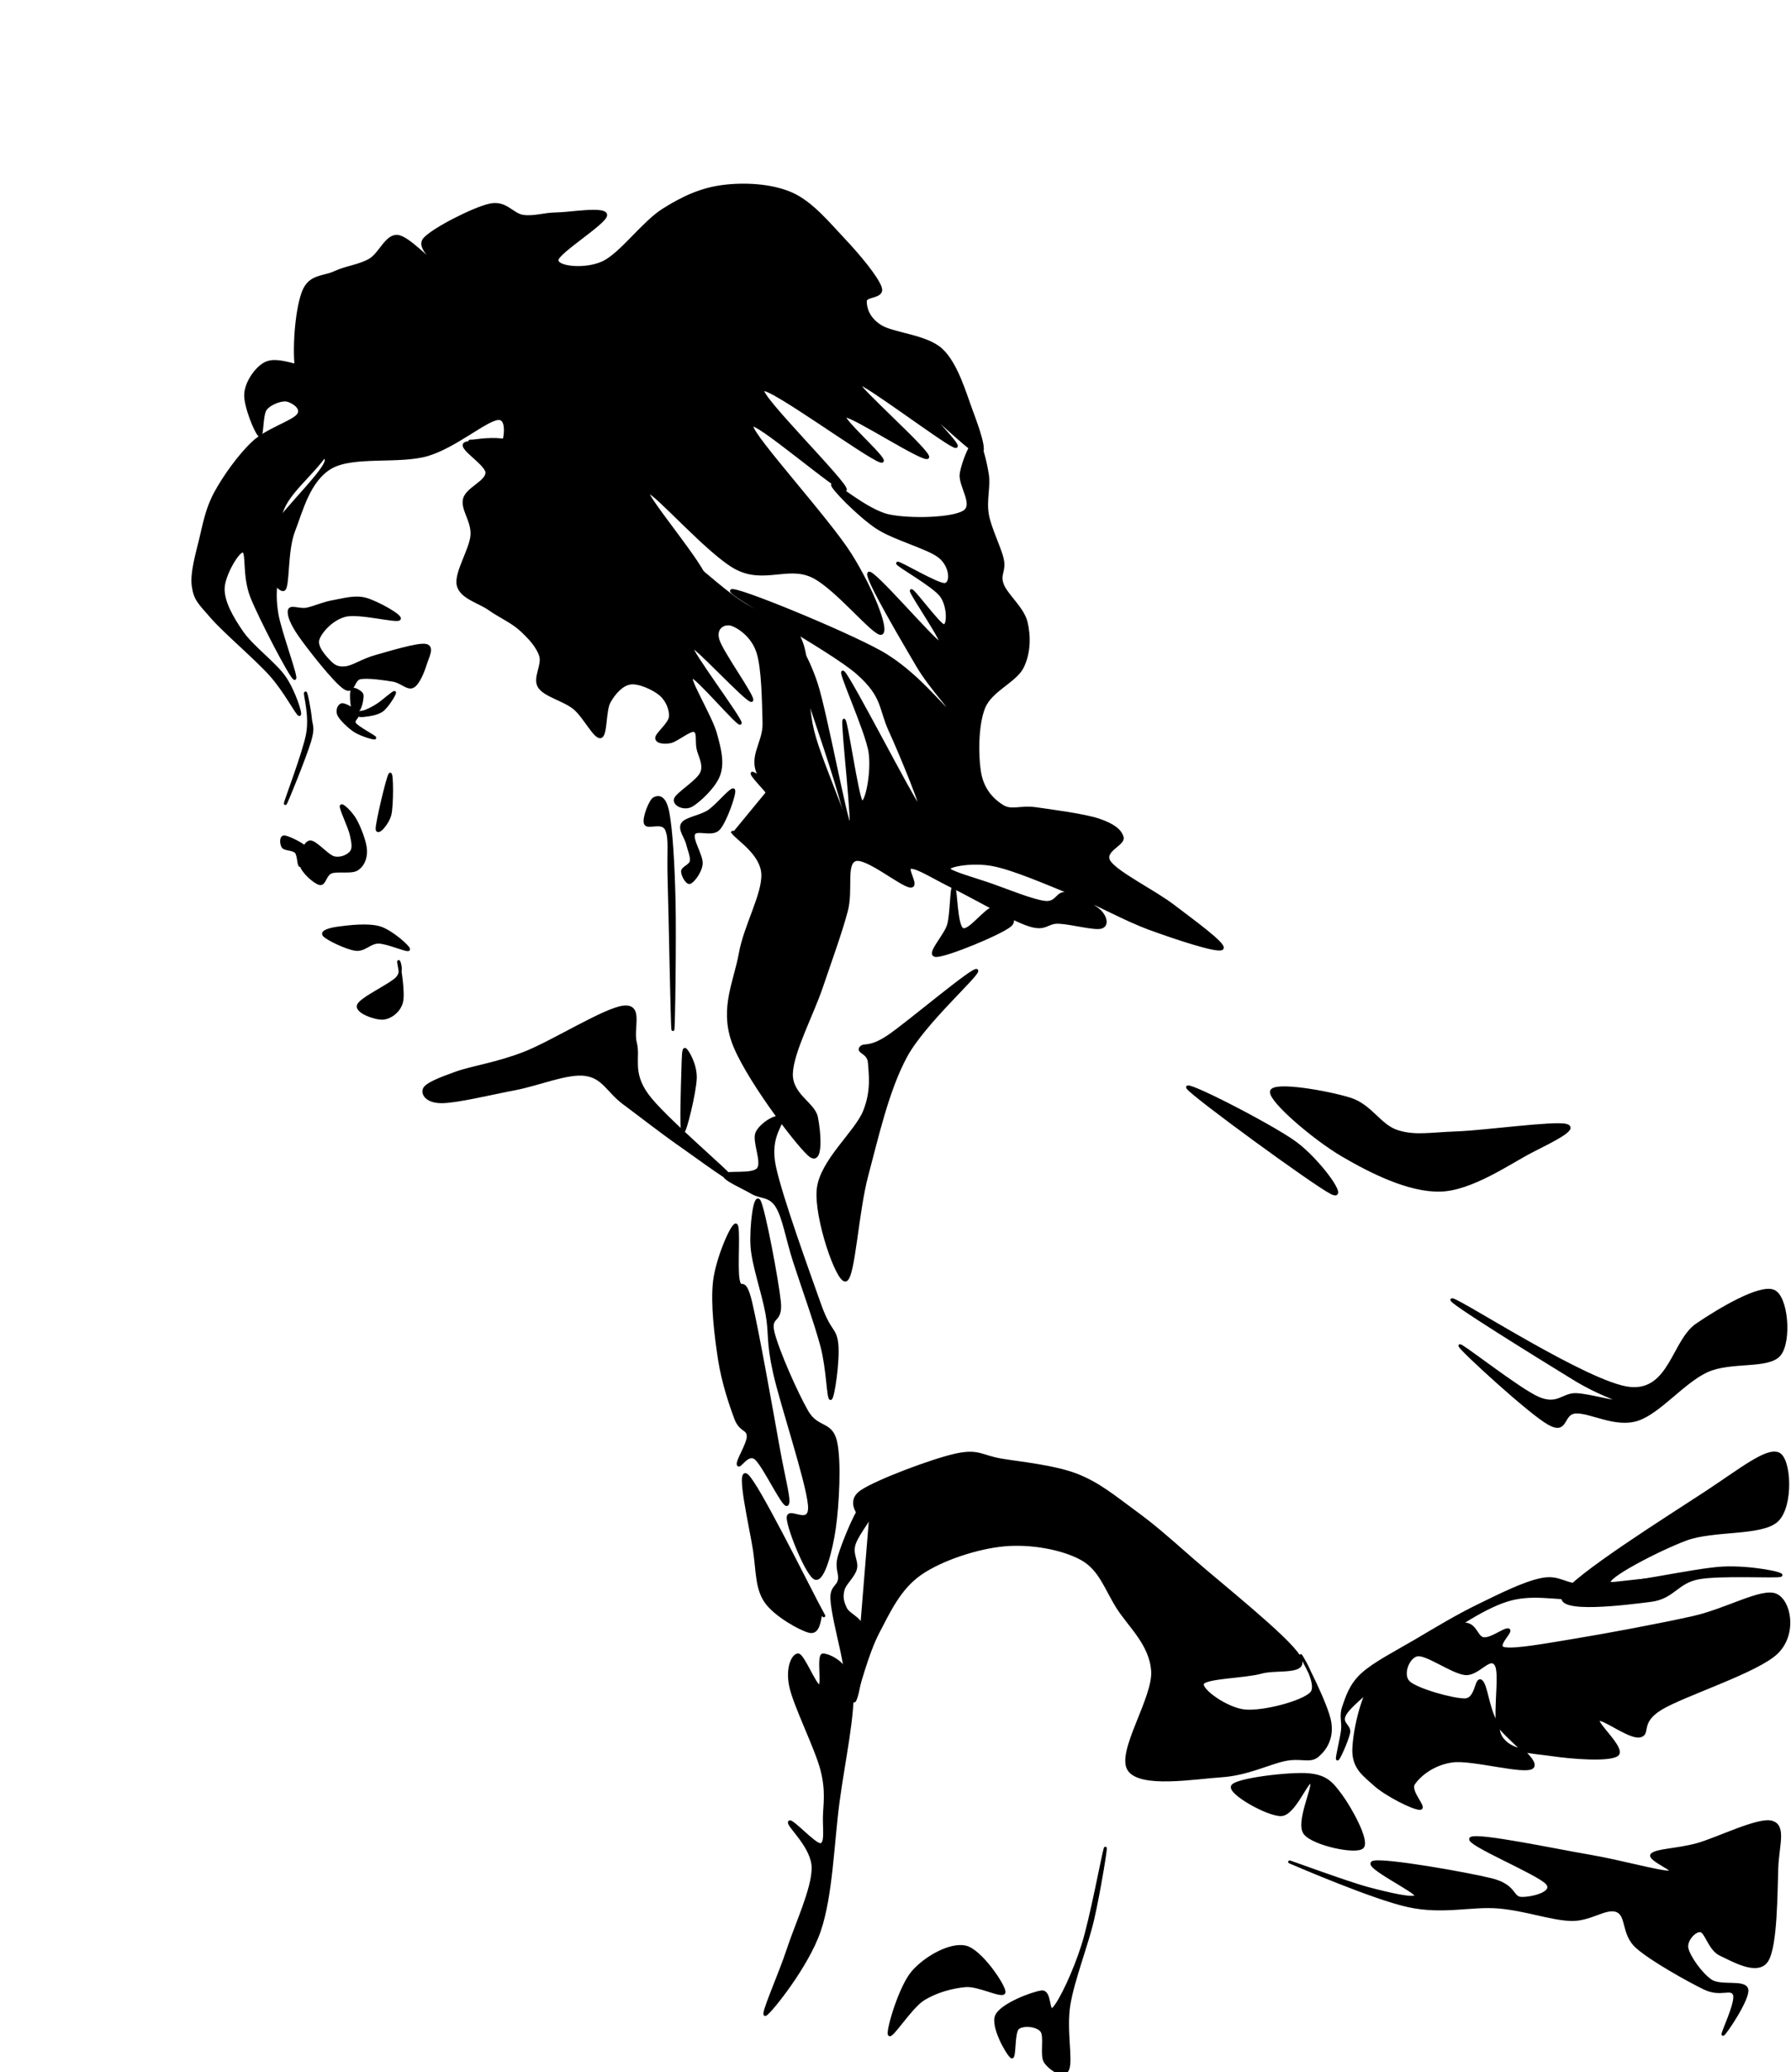<svg version="1.1" viewBox="0.0 0.0 623.953 721.827" fill="none" stroke="none" stroke-linecap="square" stroke-miterlimit="10" xmlns:xlink="http://www.w3.org/1999/xlink" xmlns="http://www.w3.org/2000/svg"><clipPath id="p.0"><path d="m0 0l623.953 0l0 721.827l-623.953 0l0 -721.827z" clip-rule="nonzero"/></clipPath><g clip-path="url(#p.0)"><path fill="#000000" fill-opacity="0.0" d="m0 0l623.953 0l0 721.827l-623.953 0z" fill-rule="evenodd"/><path fill="#000000" d="m266.751 701.722c1.812 -1.087 14.495 -16.814 18.698 -29.134c4.203 -12.32 4.638 -30.655 6.522 -44.787c1.884 -14.132 5.652 -31.453 4.782 -40.005c-0.87 -8.552 -8.116 -11.234 -10.0 -11.307c-1.884 -0.073 0.145 10.871 -1.304 10.871c-1.45 0 -5.727 -10.871 -7.394 -10.871c-1.667 0 -3.986 4.204 -2.609 10.871c1.377 6.668 8.914 21.524 10.871 29.134c1.957 7.61 0.944 12.176 0.871 16.525c-0.073 4.349 0.722 9.277 -1.307 9.567c-2.029 0.29 -10.434 -9.206 -10.869 -7.829c-0.435 1.377 8.332 8.697 8.26 16.089c-0.073 7.392 -5.942 19.786 -8.696 28.265c-2.754 8.479 -9.639 23.699 -7.827 22.612z" fill-rule="evenodd"/><path stroke="#000000" stroke-width="1.0" stroke-linejoin="round" stroke-linecap="butt" d="m266.751 701.722c1.812 -1.087 14.495 -16.814 18.698 -29.134c4.203 -12.32 4.638 -30.655 6.522 -44.787c1.884 -14.132 5.652 -31.453 4.782 -40.005c-0.87 -8.552 -8.116 -11.234 -10.0 -11.307c-1.884 -0.073 0.145 10.871 -1.304 10.871c-1.45 0 -5.727 -10.871 -7.394 -10.871c-1.667 0 -3.986 4.204 -2.609 10.871c1.377 6.668 8.914 21.524 10.871 29.134c1.957 7.61 0.944 12.176 0.871 16.525c-0.073 4.349 0.722 9.277 -1.307 9.567c-2.029 0.29 -10.434 -9.206 -10.869 -7.829c-0.435 1.377 8.332 8.697 8.26 16.089c-0.073 7.392 -5.942 19.786 -8.696 28.265c-2.754 8.479 -9.639 23.699 -7.827 22.612z" fill-rule="evenodd"/><path fill="#000000" d="m297.625 592.106c1.377 -3.914 4.419 -16.163 8.26 -23.483c3.841 -7.32 7.465 -15.363 14.785 -20.436c7.32 -5.073 19.785 -9.133 29.134 -10.003c9.349 -0.87 20.365 1.161 26.961 4.785c6.595 3.624 8.481 10.436 12.612 16.958c4.131 6.522 11.521 12.755 12.173 22.176c0.652 9.421 -12.246 28.264 -8.26 34.352c3.986 6.088 23.117 2.755 32.176 2.176c9.059 -0.58 16.598 -4.494 22.178 -5.654c5.58 -1.16 8.696 0.87 11.304 -1.304c2.609 -2.174 5.291 -5.942 4.349 -11.74c-0.942 -5.798 -8.916 -21.38 -10.003 -23.047c-1.087 -1.667 6.741 9.856 3.48 13.045c-3.261 3.189 -16.742 6.669 -23.047 6.089c-6.305 -0.58 -15.727 -7.32 -14.785 -9.567c0.942 -2.247 14.858 -2.319 20.438 -3.913c5.581 -1.595 17.031 0.869 13.045 -5.654c-3.986 -6.523 -27.394 -25.076 -36.961 -33.483c-9.566 -8.407 -13.698 -12.03 -20.438 -16.958c-6.74 -4.928 -12.321 -9.637 -20.003 -12.609c-7.682 -2.972 -19.06 -4.061 -26.089 -5.22c-7.03 -1.16 -7.972 -3.549 -16.089 -1.738c-8.117 1.812 -27.176 8.986 -32.612 12.609c-5.435 3.623 -0.507 8.624 0 9.131c0.507 0.507 2.535 -5.072 3.042 -6.087" fill-rule="evenodd"/><path stroke="#000000" stroke-width="1.0" stroke-linejoin="round" stroke-linecap="butt" d="m297.625 592.106c1.377 -3.914 4.419 -16.163 8.26 -23.483c3.841 -7.32 7.465 -15.363 14.785 -20.436c7.32 -5.073 19.785 -9.133 29.134 -10.003c9.349 -0.87 20.365 1.161 26.961 4.785c6.595 3.624 8.481 10.436 12.612 16.958c4.131 6.522 11.521 12.755 12.173 22.176c0.652 9.421 -12.246 28.264 -8.26 34.352c3.986 6.088 23.117 2.755 32.176 2.176c9.059 -0.58 16.598 -4.494 22.178 -5.654c5.58 -1.16 8.696 0.87 11.304 -1.304c2.609 -2.174 5.291 -5.942 4.349 -11.74c-0.942 -5.798 -8.916 -21.38 -10.003 -23.047c-1.087 -1.667 6.741 9.856 3.48 13.045c-3.261 3.189 -16.742 6.669 -23.047 6.089c-6.305 -0.58 -15.727 -7.32 -14.785 -9.567c0.942 -2.247 14.858 -2.319 20.438 -3.913c5.581 -1.595 17.031 0.869 13.045 -5.654c-3.986 -6.523 -27.394 -25.076 -36.961 -33.483c-9.566 -8.407 -13.698 -12.03 -20.438 -16.958c-6.74 -4.928 -12.321 -9.637 -20.003 -12.609c-7.682 -2.972 -19.06 -4.061 -26.089 -5.22c-7.03 -1.16 -7.972 -3.549 -16.089 -1.738c-8.117 1.812 -27.176 8.986 -32.612 12.609c-5.435 3.623 -0.507 8.624 0 9.131c0.507 0.507 2.535 -5.072 3.042 -6.087" fill-rule="evenodd"/><path fill="#000000" d="m299.798 525.139c-2.174 2.971 -6.159 12.755 -7.391 16.958c-1.232 4.203 0.435 5.798 0 8.262c-0.435 2.464 -2.754 2.391 -2.609 6.522c0.145 4.131 2.173 12.32 3.478 18.263c1.304 5.943 3.045 18.408 4.349 17.394c1.304 -1.014 3.985 -18.117 3.478 -23.48c-0.507 -5.363 -5.29 -6.161 -6.522 -8.698c-1.232 -2.537 -1.448 -4.203 -0.869 -6.522c0.58 -2.319 3.694 -4.71 4.346 -7.391c0.652 -2.682 -1.665 -5.002 -0.433 -8.698c1.232 -3.696 7.465 -11.376 7.827 -13.478c0.362 -2.102 -3.479 -2.102 -5.654 0.869z" fill-rule="evenodd"/><path stroke="#000000" stroke-width="1.0" stroke-linejoin="round" stroke-linecap="butt" d="m299.798 525.139c-2.174 2.971 -6.159 12.755 -7.391 16.958c-1.232 4.203 0.435 5.798 0 8.262c-0.435 2.464 -2.754 2.391 -2.609 6.522c0.145 4.131 2.173 12.32 3.478 18.263c1.304 5.943 3.045 18.408 4.349 17.394c1.304 -1.014 3.985 -18.117 3.478 -23.48c-0.507 -5.363 -5.29 -6.161 -6.522 -8.698c-1.232 -2.537 -1.448 -4.203 -0.869 -6.522c0.58 -2.319 3.694 -4.71 4.346 -7.391c0.652 -2.682 -1.665 -5.002 -0.433 -8.698c1.232 -3.696 7.465 -11.376 7.827 -13.478c0.362 -2.102 -3.479 -2.102 -5.654 0.869z" fill-rule="evenodd"/><path fill="#000000" d="m291.103 502.131c-1.595 -6.793 -6.379 -4.131 -10.003 -10.436c-3.624 -6.305 -10.146 -21.016 -11.74 -27.394c-1.594 -6.378 2.97 -3.242 2.173 -10.871c-0.797 -7.629 -5.361 -31.697 -6.955 -34.906c-1.594 -3.209 -3.044 9.131 -2.609 15.654c0.435 6.523 3.913 16.163 5.218 23.483c1.304 7.32 0.145 9.347 2.609 20.436c2.464 11.088 11.376 37.615 12.173 46.094c0.797 8.479 -7.754 0.507 -7.391 4.782c0.363 4.276 6.885 20.292 9.567 20.871c2.682 0.58 5.363 -9.441 6.522 -17.394c1.16 -7.952 2.03 -23.528 0.436 -30.32z" fill-rule="evenodd"/><path stroke="#000000" stroke-width="1.0" stroke-linejoin="round" stroke-linecap="butt" d="m291.103 502.131c-1.595 -6.793 -6.379 -4.131 -10.003 -10.436c-3.624 -6.305 -10.146 -21.016 -11.74 -27.394c-1.594 -6.378 2.97 -3.242 2.173 -10.871c-0.797 -7.629 -5.361 -31.697 -6.955 -34.906c-1.594 -3.209 -3.044 9.131 -2.609 15.654c0.435 6.523 3.913 16.163 5.218 23.483c1.304 7.32 0.145 9.347 2.609 20.436c2.464 11.088 11.376 37.615 12.173 46.094c0.797 8.479 -7.754 0.507 -7.391 4.782c0.363 4.276 6.885 20.292 9.567 20.871c2.682 0.58 5.363 -9.441 6.522 -17.394c1.16 -7.952 2.03 -23.528 0.436 -30.32z" fill-rule="evenodd"/><path fill="#000000" d="m285.881 562.654c0.435 -1.667 2.971 3.768 -1.304 -4.349c-4.276 -8.117 -20.726 -41.308 -24.349 -44.352c-3.623 -3.044 1.522 18.769 2.609 26.089c1.087 7.32 0.725 13.119 3.913 17.829c3.189 4.711 12.029 9.639 15.218 10.436c3.189 0.797 3.479 -3.986 3.913 -5.654z" fill-rule="evenodd"/><path stroke="#000000" stroke-width="1.0" stroke-linejoin="round" stroke-linecap="butt" d="m285.881 562.654c0.435 -1.667 2.971 3.768 -1.304 -4.349c-4.276 -8.117 -20.726 -41.308 -24.349 -44.352c-3.623 -3.044 1.522 18.769 2.609 26.089c1.087 7.32 0.725 13.119 3.913 17.829c3.189 4.711 12.029 9.639 15.218 10.436c3.189 0.797 3.479 -3.986 3.913 -5.654z" fill-rule="evenodd"/><path fill="#000000" d="m274.143 524.111c1.304 -0.653 -0.941 -8.262 -3.042 -20.003c-2.102 -11.741 -7.248 -40.73 -9.567 -50.441c-2.319 -9.711 -3.479 -3.334 -4.349 -7.827c-0.87 -4.493 0.508 -19.204 -0.869 -19.131c-1.377 0.073 -6.451 11.74 -7.394 19.567c-0.942 7.827 0.508 19.422 1.74 27.394c1.232 7.972 3.986 16.017 5.654 20.438c1.667 4.421 4.204 3.405 4.349 6.087c0.145 2.682 -3.915 8.698 -3.48 10.003c0.435 1.305 3.263 -4.492 6.089 -2.173c2.826 2.319 9.564 16.739 10.869 16.087z" fill-rule="evenodd"/><path stroke="#000000" stroke-width="1.0" stroke-linejoin="round" stroke-linecap="butt" d="m274.143 524.111c1.304 -0.653 -0.941 -8.262 -3.042 -20.003c-2.102 -11.741 -7.248 -40.73 -9.567 -50.441c-2.319 -9.711 -3.479 -3.334 -4.349 -7.827c-0.87 -4.493 0.508 -19.204 -0.869 -19.131c-1.377 0.073 -6.451 11.74 -7.394 19.567c-0.942 7.827 0.508 19.422 1.74 27.394c1.232 7.972 3.986 16.017 5.654 20.438c1.667 4.421 4.204 3.405 4.349 6.087c0.145 2.682 -3.915 8.698 -3.48 10.003c0.435 1.305 3.263 -4.492 6.089 -2.173c2.826 2.319 9.564 16.739 10.869 16.087z" fill-rule="evenodd"/><path fill="#000000" d="m271.97 389.787c1.015 1.95 -4.42 5.797 -2.173 16.522c2.247 10.726 12.03 37.541 15.654 47.832c3.623 10.291 5.434 8.408 6.087 13.916c0.652 5.508 -1.304 18.986 -2.173 19.131c-0.87 0.145 -0.943 -10.29 -3.045 -18.262c-2.102 -7.972 -6.958 -21.453 -9.567 -29.57c-2.609 -8.117 -3.623 -15.145 -6.087 -19.131c-2.464 -3.986 -5.652 -2.973 -8.696 -4.785c-3.044 -1.812 -9.929 -4.717 -9.567 -6.087c0.362 -1.37 9.856 0.324 11.74 -2.134c1.884 -2.458 -1.74 -9.706 -0.436 -12.612c1.304 -2.906 7.248 -6.772 8.262 -4.822z" fill-rule="evenodd"/><path stroke="#000000" stroke-width="1.0" stroke-linejoin="round" stroke-linecap="butt" d="m271.97 389.787c1.015 1.95 -4.42 5.797 -2.173 16.522c2.247 10.726 12.03 37.541 15.654 47.832c3.623 10.291 5.434 8.408 6.087 13.916c0.652 5.508 -1.304 18.986 -2.173 19.131c-0.87 0.145 -0.943 -10.29 -3.045 -18.262c-2.102 -7.972 -6.958 -21.453 -9.567 -29.57c-2.609 -8.117 -3.623 -15.145 -6.087 -19.131c-2.464 -3.986 -5.652 -2.973 -8.696 -4.785c-3.044 -1.812 -9.929 -4.717 -9.567 -6.087c0.362 -1.37 9.856 0.324 11.74 -2.134c1.884 -2.458 -1.74 -9.706 -0.436 -12.612c1.304 -2.906 7.248 -6.772 8.262 -4.822z" fill-rule="evenodd"/><path fill="#000000" d="m309.797 708.679c0.58 1.594 7.322 -9.35 11.743 -12.176c4.421 -2.826 10.072 -4.347 14.782 -4.782c4.71 -0.435 13.48 4.42 13.48 2.173c0 -2.247 -8.19 -14.494 -13.48 -15.654c-5.29 -1.16 -13.842 3.622 -18.262 8.695c-4.421 5.073 -8.843 20.148 -8.262 21.743z" fill-rule="evenodd"/><path stroke="#000000" stroke-width="1.0" stroke-linejoin="round" stroke-linecap="butt" d="m309.797 708.679c0.58 1.594 7.322 -9.35 11.743 -12.176c4.421 -2.826 10.072 -4.347 14.782 -4.782c4.71 -0.435 13.48 4.42 13.48 2.173c0 -2.247 -8.19 -14.494 -13.48 -15.654c-5.29 -1.16 -13.842 3.622 -18.262 8.695c-4.421 5.073 -8.843 20.148 -8.262 21.743z" fill-rule="evenodd"/><path fill="#000000" d="m347.195 702.158c-1.739 3.769 3.986 13.625 5.218 14.349c1.232 0.724 0.437 -8.481 2.176 -10.003c1.739 -1.522 6.665 -1.086 8.26 0.871c1.595 1.957 -0.215 8.625 1.307 10.871c1.522 2.247 6.45 5.943 7.827 2.609c1.377 -3.334 -1.016 -13.915 0.433 -22.612c1.449 -8.697 6.161 -20.51 8.262 -29.57c2.102 -9.059 4.929 -26.307 4.349 -24.785c-0.58 1.522 -4.855 24.64 -7.827 33.916c-2.972 9.276 -7.611 19.061 -10.003 21.743c-2.392 2.682 -1.015 -6.088 -4.349 -5.654c-3.334 0.435 -13.914 4.494 -15.654 8.263z" fill-rule="evenodd"/><path stroke="#000000" stroke-width="1.0" stroke-linejoin="round" stroke-linecap="butt" d="m347.195 702.158c-1.739 3.769 3.986 13.625 5.218 14.349c1.232 0.724 0.437 -8.481 2.176 -10.003c1.739 -1.522 6.665 -1.086 8.26 0.871c1.595 1.957 -0.215 8.625 1.307 10.871c1.522 2.247 6.45 5.943 7.827 2.609c1.377 -3.334 -1.016 -13.915 0.433 -22.612c1.449 -8.697 6.161 -20.51 8.262 -29.57c2.102 -9.059 4.929 -26.307 4.349 -24.785c-0.58 1.522 -4.855 24.64 -7.827 33.916c-2.972 9.276 -7.611 19.061 -10.003 21.743c-2.392 2.682 -1.015 -6.088 -4.349 -5.654c-3.334 0.435 -13.914 4.494 -15.654 8.263z" fill-rule="evenodd"/><path fill="#000000" d="m294.62 445.92c2.826 -0.797 3.913 -23.555 7.391 -36.528c3.479 -12.973 7.102 -29.424 13.48 -41.31c6.378 -11.885 25.802 -28.843 24.787 -30.003c-1.014 -1.16 -24.134 18.552 -30.874 23.045c-6.74 4.493 -8.48 2.391 -9.567 3.913c-1.087 1.522 2.827 1.524 3.045 5.22c0.217 3.696 1.231 9.639 -1.74 16.958c-2.972 7.319 -15.002 17.174 -16.089 26.958c-1.087 9.784 6.741 32.542 9.567 31.745z" fill-rule="evenodd"/><path stroke="#000000" stroke-width="1.0" stroke-linejoin="round" stroke-linecap="butt" d="m294.62 445.92c2.826 -0.797 3.913 -23.555 7.391 -36.528c3.479 -12.973 7.102 -29.424 13.48 -41.31c6.378 -11.885 25.802 -28.843 24.787 -30.003c-1.014 -1.16 -24.134 18.552 -30.874 23.045c-6.74 4.493 -8.48 2.391 -9.567 3.913c-1.087 1.522 2.827 1.524 3.045 5.22c0.217 3.696 1.231 9.639 -1.74 16.958c-2.972 7.319 -15.002 17.174 -16.089 26.958c-1.087 9.784 6.741 32.542 9.567 31.745z" fill-rule="evenodd"/><path fill="#000000" d="m465.945 612.777c-0.362 -0.145 1.378 -6.956 1.74 -10.0c0.362 -3.044 -0.726 -5.001 0.433 -8.262c1.159 -3.261 2.319 -7.464 6.522 -11.304c4.203 -3.841 11.958 -7.754 18.698 -11.74c6.74 -3.986 14.423 -8.625 21.743 -12.176c7.32 -3.551 16.016 -7.972 22.176 -9.131c6.16 -1.16 7.755 2.173 14.785 2.173c7.03 0 24.133 -2.753 27.394 -2.173c3.261 0.58 -2.826 4.564 -7.827 5.651c-5 1.087 -14.349 0.581 -22.176 0.871c-7.827 0.29 -15.943 -2.03 -24.785 0.869c-8.842 2.899 -19.133 10.22 -28.265 16.525c-9.132 6.305 -22.104 16.379 -26.525 21.307c-4.421 4.928 0.652 5.361 0 8.26c-0.652 2.899 -3.551 9.276 -3.913 9.131z" fill-rule="evenodd"/><path stroke="#000000" stroke-width="1.0" stroke-linejoin="round" stroke-linecap="butt" d="m465.945 612.777c-0.362 -0.145 1.378 -6.956 1.74 -10.0c0.362 -3.044 -0.726 -5.001 0.433 -8.262c1.159 -3.261 2.319 -7.464 6.522 -11.304c4.203 -3.841 11.958 -7.754 18.698 -11.74c6.74 -3.986 14.423 -8.625 21.743 -12.176c7.32 -3.551 16.016 -7.972 22.176 -9.131c6.16 -1.16 7.755 2.173 14.785 2.173c7.03 0 24.133 -2.753 27.394 -2.173c3.261 0.58 -2.826 4.564 -7.827 5.651c-5 1.087 -14.349 0.581 -22.176 0.871c-7.827 0.29 -15.943 -2.03 -24.785 0.869c-8.842 2.899 -19.133 10.22 -28.265 16.525c-9.132 6.305 -22.104 16.379 -26.525 21.307c-4.421 4.928 0.652 5.361 0 8.26c-0.652 2.899 -3.551 9.276 -3.913 9.131z" fill-rule="evenodd"/><path fill="#000000" d="m474.641 643.453c2.102 -2.174 -4.275 -13.626 -7.391 -17.829c-3.116 -4.203 -5.002 -6.811 -11.307 -7.391c-6.305 -0.58 -24.931 1.594 -26.525 3.913c-1.594 2.319 12.395 10.217 16.961 10.0c4.566 -0.217 9.059 -12.392 10.436 -11.304c1.377 1.087 -5.147 14.061 -2.176 17.829c2.971 3.769 17.901 6.957 20.003 4.782z" fill-rule="evenodd"/><path stroke="#000000" stroke-width="1.0" stroke-linejoin="round" stroke-linecap="butt" d="m474.641 643.453c2.102 -2.174 -4.275 -13.626 -7.391 -17.829c-3.116 -4.203 -5.002 -6.811 -11.307 -7.391c-6.305 -0.58 -24.931 1.594 -26.525 3.913c-1.594 2.319 12.395 10.217 16.961 10.0c4.566 -0.217 9.059 -12.392 10.436 -11.304c1.377 1.087 -5.147 14.061 -2.176 17.829c2.971 3.769 17.901 6.957 20.003 4.782z" fill-rule="evenodd"/><path fill="#000000" d="m449.421 648.672c-2.392 -1.015 19.641 7.175 26.961 9.131c7.32 1.957 16.596 4.131 16.958 2.609c0.362 -1.522 -19.133 -10.798 -14.785 -11.74c4.349 -0.942 32.325 3.985 40.877 6.087c8.552 2.102 7.175 6.305 10.436 6.522c3.261 0.217 12.03 -1.739 9.131 -5.218c-2.899 -3.479 -28.916 -14.06 -26.525 -15.654c2.392 -1.594 29.351 4.133 40.874 6.089c11.523 1.957 24.569 5.724 28.265 5.651c3.696 -0.073 -7.684 -4.493 -6.089 -6.087c1.595 -1.594 8.699 -1.593 15.656 -3.478c6.958 -1.885 21.451 -9.206 26.089 -7.829c4.638 1.377 2.03 8.045 1.74 16.089c-0.29 8.045 -0.219 27.178 -3.48 32.179c-3.262 5.001 -12.248 -0.434 -16.089 -2.173c-3.841 -1.739 -4.999 -7.9 -6.955 -8.262c-1.957 -0.363 -5.364 3.188 -4.785 6.087c0.58 2.899 4.784 8.915 8.262 11.307c3.479 2.392 11.884 -0.072 12.609 3.045c0.725 3.116 -7.535 15.364 -8.26 15.654c-0.724 0.29 5 -11.234 3.913 -13.916c-1.087 -2.682 -4.783 0.581 -10.436 -2.173c-5.653 -2.754 -18.409 -9.856 -23.483 -14.349c-5.073 -4.493 -3.117 -11.017 -6.958 -12.612c-3.841 -1.594 -9.202 3.262 -16.087 3.045c-6.885 -0.217 -15.799 -3.552 -25.22 -4.349c-9.422 -0.797 -19.206 2.176 -31.31 -0.433c-12.103 -2.609 -38.918 -14.206 -41.31 -15.221z" fill-rule="evenodd"/><path stroke="#000000" stroke-width="1.0" stroke-linejoin="round" stroke-linecap="butt" d="m449.421 648.672c-2.392 -1.015 19.641 7.175 26.961 9.131c7.32 1.957 16.596 4.131 16.958 2.609c0.362 -1.522 -19.133 -10.798 -14.785 -11.74c4.349 -0.942 32.325 3.985 40.877 6.087c8.552 2.102 7.175 6.305 10.436 6.522c3.261 0.217 12.03 -1.739 9.131 -5.218c-2.899 -3.479 -28.916 -14.06 -26.525 -15.654c2.392 -1.594 29.351 4.133 40.874 6.089c11.523 1.957 24.569 5.724 28.265 5.651c3.696 -0.073 -7.684 -4.493 -6.089 -6.087c1.595 -1.594 8.699 -1.593 15.656 -3.478c6.958 -1.885 21.451 -9.206 26.089 -7.829c4.638 1.377 2.03 8.045 1.74 16.089c-0.29 8.045 -0.219 27.178 -3.48 32.179c-3.262 5.001 -12.248 -0.434 -16.089 -2.173c-3.841 -1.739 -4.999 -7.9 -6.955 -8.262c-1.957 -0.363 -5.364 3.188 -4.785 6.087c0.58 2.899 4.784 8.915 8.262 11.307c3.479 2.392 11.884 -0.072 12.609 3.045c0.725 3.116 -7.535 15.364 -8.26 15.654c-0.724 0.29 5 -11.234 3.913 -13.916c-1.087 -2.682 -4.783 0.581 -10.436 -2.173c-5.653 -2.754 -18.409 -9.856 -23.483 -14.349c-5.073 -4.493 -3.117 -11.017 -6.958 -12.612c-3.841 -1.594 -9.202 3.262 -16.087 3.045c-6.885 -0.217 -15.799 -3.552 -25.22 -4.349c-9.422 -0.797 -19.206 2.176 -31.31 -0.433c-12.103 -2.609 -38.918 -14.206 -41.31 -15.221z" fill-rule="evenodd"/><path fill="#000000" d="m508.164 566.052c6.015 -1.811 5.799 4.495 8.698 4.785c2.899 0.29 7.464 -3.624 8.696 -3.045c1.232 0.58 -5.218 5.943 -1.305 6.522c3.913 0.58 13.841 -1.233 24.785 -3.045c10.944 -1.812 29.281 -5.218 40.877 -7.827c11.596 -2.609 23.843 -9.856 28.698 -7.827c4.856 2.029 7.103 13.408 0.436 20.003c-6.668 6.595 -32.469 14.711 -40.441 19.567c-7.972 4.856 -3.767 8.915 -7.391 9.567c-3.624 0.652 -13.047 -6.741 -14.352 -5.654c-1.304 1.087 9.206 10.147 6.525 12.176c-2.681 2.029 -15.871 1.014 -22.612 0c-6.74 -1.014 -14.568 -0.869 -17.829 -6.087c-3.262 -5.218 0.361 -21.524 -1.74 -25.22c-2.101 -3.696 -6.303 3.622 -10.869 3.042c-4.566 -0.58 -13.263 -7.03 -16.525 -6.522c-3.262 0.507 -5.799 6.958 -3.045 9.567c2.754 2.609 15.366 6.161 19.57 6.089c4.203 -0.072 3.839 -7.827 5.651 -6.522c1.811 1.304 2.246 9.349 5.218 14.349c2.972 5 15.148 13.407 12.612 15.654c-2.536 2.247 -20.944 -3.115 -27.829 -2.173c-6.885 0.942 -11.596 5.073 -13.48 7.827c-1.884 2.754 4.42 8.623 2.173 8.696c-2.247 0.072 -11.813 -4.784 -15.654 -8.262c-3.841 -3.479 -7.681 -5.941 -7.391 -12.609c0.29 -6.668 3.044 -20.221 9.131 -27.396c6.087 -7.175 21.378 -13.842 27.394 -15.654z" fill-rule="evenodd"/><path stroke="#000000" stroke-width="1.0" stroke-linejoin="round" stroke-linecap="butt" d="m508.164 566.052c6.015 -1.811 5.799 4.495 8.698 4.785c2.899 0.29 7.464 -3.624 8.696 -3.045c1.232 0.58 -5.218 5.943 -1.305 6.522c3.913 0.58 13.841 -1.233 24.785 -3.045c10.944 -1.812 29.281 -5.218 40.877 -7.827c11.596 -2.609 23.843 -9.856 28.698 -7.827c4.856 2.029 7.103 13.408 0.436 20.003c-6.668 6.595 -32.469 14.711 -40.441 19.567c-7.972 4.856 -3.767 8.915 -7.391 9.567c-3.624 0.652 -13.047 -6.741 -14.352 -5.654c-1.304 1.087 9.206 10.147 6.525 12.176c-2.681 2.029 -15.871 1.014 -22.612 0c-6.74 -1.014 -14.568 -0.869 -17.829 -6.087c-3.262 -5.218 0.361 -21.524 -1.74 -25.22c-2.101 -3.696 -6.303 3.622 -10.869 3.042c-4.566 -0.58 -13.263 -7.03 -16.525 -6.522c-3.262 0.507 -5.799 6.958 -3.045 9.567c2.754 2.609 15.366 6.161 19.57 6.089c4.203 -0.072 3.839 -7.827 5.651 -6.522c1.811 1.304 2.246 9.349 5.218 14.349c2.972 5 15.148 13.407 12.612 15.654c-2.536 2.247 -20.944 -3.115 -27.829 -2.173c-6.885 0.942 -11.596 5.073 -13.48 7.827c-1.884 2.754 4.42 8.623 2.173 8.696c-2.247 0.072 -11.813 -4.784 -15.654 -8.262c-3.841 -3.479 -7.681 -5.941 -7.391 -12.609c0.29 -6.668 3.044 -20.221 9.131 -27.396c6.087 -7.175 21.378 -13.842 27.394 -15.654z" fill-rule="evenodd"/><path fill="#000000" d="m544.691 555.655c3.189 -6.252 37.105 -27.447 49.57 -35.656c12.465 -8.209 21.089 -15.213 25.22 -13.598c4.131 1.614 4.93 18.316 -0.433 23.283c-5.363 4.968 -22.031 2.899 -31.743 6.522c-9.711 3.624 -28.699 13.553 -26.525 15.22c2.174 1.667 29.641 -4.783 39.57 -5.218c9.929 -0.435 21.452 2.029 20.003 2.609c-1.45 0.58 -21.164 -0.581 -28.701 0.869c-7.537 1.449 -8.696 6.832 -16.522 7.827c-7.827 0.995 -33.627 4.394 -30.438 -1.858z" fill-rule="evenodd"/><path stroke="#000000" stroke-width="1.0" stroke-linejoin="round" stroke-linecap="butt" d="m544.691 555.655c3.189 -6.252 37.105 -27.447 49.57 -35.656c12.465 -8.209 21.089 -15.213 25.22 -13.598c4.131 1.614 4.93 18.316 -0.433 23.283c-5.363 4.968 -22.031 2.899 -31.743 6.522c-9.711 3.624 -28.699 13.553 -26.525 15.22c2.174 1.667 29.641 -4.783 39.57 -5.218c9.929 -0.435 21.452 2.029 20.003 2.609c-1.45 0.58 -21.164 -0.581 -28.701 0.869c-7.537 1.449 -8.696 6.832 -16.522 7.827c-7.827 0.995 -33.627 4.394 -30.438 -1.858z" fill-rule="evenodd"/><path fill="#000000" d="m617.744 449.715c-4.783 -1.739 -18.19 6.09 -26.525 11.743c-8.335 5.653 -9.278 23.626 -23.483 22.176c-14.205 -1.45 -58.484 -30.294 -61.745 -30.874c-3.261 -0.58 32.612 21.523 42.178 27.394c9.567 5.871 15.076 6.887 15.221 7.829c0.145 0.942 -9.786 -2.031 -14.352 -2.176c-4.566 -0.145 -6.305 4.131 -13.045 1.304c-6.74 -2.826 -27.974 -19.712 -27.394 -18.262c0.58 1.45 24.134 23.119 30.874 26.961c6.74 3.841 4.419 -3.696 9.564 -3.913c5.145 -0.217 13.697 5.001 21.307 2.609c7.61 -2.392 16.09 -13.192 24.352 -16.961c8.262 -3.769 21.379 -1.013 25.22 -5.651c3.841 -4.638 2.61 -20.439 -2.173 -22.178z" fill-rule="evenodd"/><path stroke="#000000" stroke-width="1.0" stroke-linejoin="round" stroke-linecap="butt" d="m617.744 449.715c-4.783 -1.739 -18.19 6.09 -26.525 11.743c-8.335 5.653 -9.278 23.626 -23.483 22.176c-14.205 -1.45 -58.484 -30.294 -61.745 -30.874c-3.261 -0.58 32.612 21.523 42.178 27.394c9.567 5.871 15.076 6.887 15.221 7.829c0.145 0.942 -9.786 -2.031 -14.352 -2.176c-4.566 -0.145 -6.305 4.131 -13.045 1.304c-6.74 -2.826 -27.974 -19.712 -27.394 -18.262c0.58 1.45 24.134 23.119 30.874 26.961c6.74 3.841 4.419 -3.696 9.564 -3.913c5.145 -0.217 13.697 5.001 21.307 2.609c7.61 -2.392 16.09 -13.192 24.352 -16.961c8.262 -3.769 21.379 -1.013 25.22 -5.651c3.841 -4.638 2.61 -20.439 -2.173 -22.178z" fill-rule="evenodd"/><path fill="#000000" d="m413.803 378.956c2.102 2.898 43.775 33.336 50.008 36.525c6.233 3.189 -4.277 -11.304 -12.612 -17.391c-8.335 -6.087 -39.498 -22.032 -37.396 -19.134z" fill-rule="evenodd"/><path stroke="#000000" stroke-width="1.0" stroke-linejoin="round" stroke-linecap="butt" d="m413.803 378.956c2.102 2.898 43.775 33.336 50.008 36.525c6.233 3.189 -4.277 -11.304 -12.612 -17.391c-8.335 -6.087 -39.498 -22.032 -37.396 -19.134z" fill-rule="evenodd"/><path fill="#000000" d="m442.938 380.259c-0.435 3.261 15.004 16.451 24.787 22.176c9.784 5.725 22.973 12.393 33.916 12.176c10.943 -0.217 24.423 -9.712 31.743 -13.48c7.32 -3.769 16.452 -8.044 12.176 -9.131c-4.276 -1.087 -28.048 2.246 -37.832 2.609c-9.784 0.363 -14.639 1.524 -20.871 -0.433c-6.232 -1.957 -9.203 -8.988 -16.522 -11.307c-7.32 -2.319 -26.962 -5.87 -27.396 -2.609z" fill-rule="evenodd"/><path stroke="#000000" stroke-width="1.0" stroke-linejoin="round" stroke-linecap="butt" d="m442.938 380.259c-0.435 3.261 15.004 16.451 24.787 22.176c9.784 5.725 22.973 12.393 33.916 12.176c10.943 -0.217 24.423 -9.712 31.743 -13.48c7.32 -3.769 16.452 -8.044 12.176 -9.131c-4.276 -1.087 -28.048 2.246 -37.832 2.609c-9.784 0.363 -14.639 1.524 -20.871 -0.433c-6.232 -1.957 -9.203 -8.988 -16.522 -11.307c-7.32 -2.319 -26.962 -5.87 -27.396 -2.609z" fill-rule="evenodd"/><path fill="#000000" d="m332.252 308.947c-0.797 -0.29 -0.723 9.059 -1.738 13.045c-1.014 3.986 -7.9 10.799 -4.349 10.871c3.551 0.073 22.32 -7.682 25.654 -10.436c3.334 -2.754 -2.897 -6.307 -5.651 -6.089c-2.754 0.217 -8.552 8.626 -10.871 7.394c-2.319 -1.232 -2.248 -14.495 -3.045 -14.785z" fill-rule="evenodd"/><path stroke="#000000" stroke-width="1.0" stroke-linejoin="round" stroke-linecap="butt" d="m332.252 308.947c-0.797 -0.29 -0.723 9.059 -1.738 13.045c-1.014 3.986 -7.9 10.799 -4.349 10.871c3.551 0.073 22.32 -7.682 25.654 -10.436c3.334 -2.754 -2.897 -6.307 -5.651 -6.089c-2.754 0.217 -8.552 8.626 -10.871 7.394c-2.319 -1.232 -2.248 -14.495 -3.045 -14.785z" fill-rule="evenodd"/><path fill="#000000" d="m255.285 289.971c1.739 2.392 10.001 7.322 10.436 14.352c0.435 7.03 -6.087 18.118 -7.827 27.829c-1.739 9.711 -6.595 18.77 -2.609 30.438c3.986 11.668 21.669 35.149 26.525 39.57c4.856 4.421 3.623 -8.334 2.609 -13.045c-1.014 -4.711 -8.986 -7.683 -8.696 -15.22c0.29 -7.537 7.247 -20.581 10.436 -30.003c3.189 -9.421 6.739 -19.133 8.696 -26.525c1.957 -7.392 -0.652 -16.38 3.045 -17.829c3.696 -1.45 15.873 8.696 19.134 9.131c3.261 0.435 -2.103 -6.595 0.433 -6.522c2.536 0.073 7.972 3.624 14.785 6.958c6.813 3.334 20.004 11.015 26.092 13.045c6.088 2.029 6.232 -1.014 10.436 -0.869c4.203 0.145 12.393 2.392 14.785 1.74c2.392 -0.652 1.594 -3.696 -0.436 -5.654c-2.029 -1.957 -8.551 -5.582 -11.74 -6.089c-3.189 -0.507 -3.045 3.552 -7.394 3.045c-4.349 -0.507 -13.118 -4.13 -18.698 -6.087c-5.58 -1.957 -14.927 -4.494 -14.782 -5.654c0.145 -1.16 8.479 -2.754 15.654 -1.304c7.175 1.449 18.335 6.304 27.394 10.0c9.059 3.696 18.264 8.987 26.961 12.176c8.697 3.189 23.843 8.262 25.22 6.958c1.377 -1.304 -10.435 -9.784 -16.958 -14.785c-6.523 -5 -19.207 -11.232 -22.178 -15.218c-2.972 -3.986 5.001 -6.234 4.349 -8.698c-0.652 -2.464 -3.262 -4.42 -8.262 -6.087c-5 -1.667 -16.16 -3.116 -21.74 -3.913c-5.58 -0.797 -8.481 1.145 -11.743 -0.871c-3.262 -2.016 -6.74 -5.514 -7.827 -11.226c-1.087 -5.712 -1.16 -16.841 1.304 -23.047c2.464 -6.206 11.016 -9.217 13.48 -14.192c2.464 -4.974 2.464 -10.871 1.304 -15.654c-1.16 -4.783 -6.885 -9.408 -8.262 -13.045c-1.377 -3.637 0.87 -4.705 0 -8.777c-0.87 -4.072 -4.348 -10.726 -5.218 -15.654c-0.87 -4.928 0.652 -9.638 0 -13.913c-0.652 -4.276 -2.392 -11.668 -3.913 -11.74c-1.522 -0.073 -4.493 7.174 -5.218 11.304c-0.724 4.131 5.075 11.016 0.871 13.48c-4.203 2.464 -18.482 2.899 -26.092 1.304c-7.61 -1.594 -18.843 -11.524 -19.567 -10.871c-0.724 0.652 8.988 10.581 15.22 14.785c6.233 4.203 18.19 7.102 22.176 10.436c3.986 3.334 4.202 9.205 1.738 9.567c-2.464 0.362 -16.305 -8.046 -16.522 -7.394c-0.217 0.652 12.536 7.683 15.218 11.307c2.682 3.624 2.611 10.726 0.871 10.436c-1.739 -0.29 -11.09 -13.19 -11.307 -12.176c-0.217 1.014 12.467 19.277 10.003 18.262c-2.464 -1.014 -23.483 -25.654 -24.787 -24.349c-1.304 1.305 12.25 24.134 16.961 32.178c4.711 8.044 13.479 16.884 11.304 16.087c-2.174 -0.797 -11.667 -13.842 -24.349 -20.871c-12.682 -7.03 -50.441 -22.539 -51.745 -21.307c-1.305 1.232 34.712 20.584 43.916 28.701c9.204 8.117 7.756 12.262 11.307 20.003c3.551 7.741 12.682 29.791 10.0 26.444c-2.682 -3.347 -23.263 -43.412 -26.089 -46.528c-2.826 -3.116 8.117 20.367 9.131 27.832c1.014 7.465 -1.523 18.842 -3.045 16.958c-1.522 -1.885 -5.434 -29.714 -6.087 -28.265c-0.652 1.449 3.768 39.062 2.173 36.961c-1.595 -2.102 -8.479 -39.423 -11.74 -49.57c-3.261 -10.146 -9.711 -20.584 -7.827 -11.307c1.884 9.276 21.308 59.791 19.134 66.966c-2.174 7.175 -27.395 -20.872 -32.178 -23.916c-4.783 -3.044 2.898 4.709 3.478 5.651" fill-rule="evenodd"/><path stroke="#000000" stroke-width="1.0" stroke-linejoin="round" stroke-linecap="butt" d="m255.285 289.971c1.739 2.392 10.001 7.322 10.436 14.352c0.435 7.03 -6.087 18.118 -7.827 27.829c-1.739 9.711 -6.595 18.77 -2.609 30.438c3.986 11.668 21.669 35.149 26.525 39.57c4.856 4.421 3.623 -8.334 2.609 -13.045c-1.014 -4.711 -8.986 -7.683 -8.696 -15.22c0.29 -7.537 7.247 -20.581 10.436 -30.003c3.189 -9.421 6.739 -19.133 8.696 -26.525c1.957 -7.392 -0.652 -16.38 3.045 -17.829c3.696 -1.45 15.873 8.696 19.134 9.131c3.261 0.435 -2.103 -6.595 0.433 -6.522c2.536 0.073 7.972 3.624 14.785 6.958c6.813 3.334 20.004 11.015 26.092 13.045c6.088 2.029 6.232 -1.014 10.436 -0.869c4.203 0.145 12.393 2.392 14.785 1.74c2.392 -0.652 1.594 -3.696 -0.436 -5.654c-2.029 -1.957 -8.551 -5.582 -11.74 -6.089c-3.189 -0.507 -3.045 3.552 -7.394 3.045c-4.349 -0.507 -13.118 -4.13 -18.698 -6.087c-5.58 -1.957 -14.927 -4.494 -14.782 -5.654c0.145 -1.16 8.479 -2.754 15.654 -1.304c7.175 1.449 18.335 6.304 27.394 10.0c9.059 3.696 18.264 8.987 26.961 12.176c8.697 3.189 23.843 8.262 25.22 6.958c1.377 -1.304 -10.435 -9.784 -16.958 -14.785c-6.523 -5 -19.207 -11.232 -22.178 -15.218c-2.972 -3.986 5.001 -6.234 4.349 -8.698c-0.652 -2.464 -3.262 -4.42 -8.262 -6.087c-5 -1.667 -16.16 -3.116 -21.74 -3.913c-5.58 -0.797 -8.481 1.145 -11.743 -0.871c-3.262 -2.016 -6.74 -5.514 -7.827 -11.226c-1.087 -5.712 -1.16 -16.841 1.304 -23.047c2.464 -6.206 11.016 -9.217 13.48 -14.192c2.464 -4.974 2.464 -10.871 1.304 -15.654c-1.16 -4.783 -6.885 -9.408 -8.262 -13.045c-1.377 -3.637 0.87 -4.705 0 -8.777c-0.87 -4.072 -4.348 -10.726 -5.218 -15.654c-0.87 -4.928 0.652 -9.638 0 -13.913c-0.652 -4.276 -2.392 -11.668 -3.913 -11.74c-1.522 -0.073 -4.493 7.174 -5.218 11.304c-0.724 4.131 5.075 11.016 0.871 13.48c-4.203 2.464 -18.482 2.899 -26.092 1.304c-7.61 -1.594 -18.843 -11.524 -19.567 -10.871c-0.724 0.652 8.988 10.581 15.22 14.785c6.233 4.203 18.19 7.102 22.176 10.436c3.986 3.334 4.202 9.205 1.738 9.567c-2.464 0.362 -16.305 -8.046 -16.522 -7.394c-0.217 0.652 12.536 7.683 15.218 11.307c2.682 3.624 2.611 10.726 0.871 10.436c-1.739 -0.29 -11.09 -13.19 -11.307 -12.176c-0.217 1.014 12.467 19.277 10.003 18.262c-2.464 -1.014 -23.483 -25.654 -24.787 -24.349c-1.304 1.305 12.25 24.134 16.961 32.178c4.711 8.044 13.479 16.884 11.304 16.087c-2.174 -0.797 -11.667 -13.842 -24.349 -20.871c-12.682 -7.03 -50.441 -22.539 -51.745 -21.307c-1.305 1.232 34.712 20.584 43.916 28.701c9.204 8.117 7.756 12.262 11.307 20.003c3.551 7.741 12.682 29.791 10.0 26.444c-2.682 -3.347 -23.263 -43.412 -26.089 -46.528c-2.826 -3.116 8.117 20.367 9.131 27.832c1.014 7.465 -1.523 18.842 -3.045 16.958c-1.522 -1.885 -5.434 -29.714 -6.087 -28.265c-0.652 1.449 3.768 39.062 2.173 36.961c-1.595 -2.102 -8.479 -39.423 -11.74 -49.57c-3.261 -10.146 -9.711 -20.584 -7.827 -11.307c1.884 9.276 21.308 59.791 19.134 66.966c-2.174 7.175 -27.395 -20.872 -32.178 -23.916c-4.783 -3.044 2.898 4.709 3.478 5.651" fill-rule="evenodd"/><path fill="#000000" d="m265.29 271.433c-5 -7.406 1.086 -12.177 0.869 -19.57c-0.217 -7.392 -0.289 -19.059 -2.173 -24.785c-1.884 -5.725 -6.812 -8.842 -9.131 -9.567c-2.319 -0.725 -5.944 0.797 -4.785 5.218c1.159 4.421 13.262 20.872 11.74 21.307c-1.522 0.435 -20.219 -20.003 -20.871 -18.698c-0.652 1.304 16.958 24.785 16.958 26.525c0 1.74 -15.509 -16.667 -16.958 -16.087c-1.449 0.58 6.668 13.914 8.262 19.567c1.594 5.653 2.682 10.146 1.304 14.349c-1.377 4.203 -7.03 9.422 -9.567 10.871c-2.537 1.45 -6.233 -0.289 -5.654 -2.173c0.58 -1.885 7.827 -6.162 9.131 -9.134c1.304 -2.972 -0.87 -6.232 -1.304 -8.696c-0.435 -2.464 0.29 -5.724 -1.304 -6.087c-1.594 -0.362 -6.086 3.479 -8.26 3.913c-2.174 0.435 -4.785 0.145 -4.785 -1.304c0 -1.45 4.567 -4.857 4.785 -7.394c0.217 -2.537 -1.161 -5.87 -3.48 -7.827c-2.319 -1.957 -7.465 -4.348 -10.436 -3.913c-2.971 0.435 -5.652 3.406 -7.391 6.522c-1.739 3.116 -1.015 11.814 -3.045 12.176c-2.029 0.362 -5.58 -7.104 -9.131 -10.003c-3.551 -2.899 -10.219 -4.347 -12.176 -7.391c-1.957 -3.044 1.523 -7.538 0.436 -10.871c-1.087 -3.334 -3.986 -6.423 -6.958 -9.131c-2.972 -2.708 -7.248 -4.552 -10.871 -7.115c-3.624 -2.563 -9.857 -3.986 -10.871 -8.262c-1.014 -4.276 4.422 -12.393 4.785 -17.394c0.363 -5 -3.479 -8.986 -2.609 -12.609c0.87 -3.623 7.682 -5.87 7.827 -9.131c0.145 -3.261 -11.306 -9.559 -6.958 -10.436c4.348 -0.876 17.683 -3.689 33.047 5.178c15.364 8.868 45.442 37.764 59.139 48.029c13.697 10.265 18.334 5.719 23.045 13.559c4.71 7.84 2.174 20.945 5.218 33.483c3.044 12.538 16.016 38.93 13.045 41.743c-2.971 2.813 -25.871 -17.458 -30.871 -24.864z" fill-rule="evenodd"/><path stroke="#000000" stroke-width="1.0" stroke-linejoin="round" stroke-linecap="butt" d="m265.29 271.433c-5 -7.406 1.086 -12.177 0.869 -19.57c-0.217 -7.392 -0.289 -19.059 -2.173 -24.785c-1.884 -5.725 -6.812 -8.842 -9.131 -9.567c-2.319 -0.725 -5.944 0.797 -4.785 5.218c1.159 4.421 13.262 20.872 11.74 21.307c-1.522 0.435 -20.219 -20.003 -20.871 -18.698c-0.652 1.304 16.958 24.785 16.958 26.525c0 1.74 -15.509 -16.667 -16.958 -16.087c-1.449 0.58 6.668 13.914 8.262 19.567c1.594 5.653 2.682 10.146 1.304 14.349c-1.377 4.203 -7.03 9.422 -9.567 10.871c-2.537 1.45 -6.233 -0.289 -5.654 -2.173c0.58 -1.885 7.827 -6.162 9.131 -9.134c1.304 -2.972 -0.87 -6.232 -1.304 -8.696c-0.435 -2.464 0.29 -5.724 -1.304 -6.087c-1.594 -0.362 -6.086 3.479 -8.26 3.913c-2.174 0.435 -4.785 0.145 -4.785 -1.304c0 -1.45 4.567 -4.857 4.785 -7.394c0.217 -2.537 -1.161 -5.87 -3.48 -7.827c-2.319 -1.957 -7.465 -4.348 -10.436 -3.913c-2.971 0.435 -5.652 3.406 -7.391 6.522c-1.739 3.116 -1.015 11.814 -3.045 12.176c-2.029 0.362 -5.58 -7.104 -9.131 -10.003c-3.551 -2.899 -10.219 -4.347 -12.176 -7.391c-1.957 -3.044 1.523 -7.538 0.436 -10.871c-1.087 -3.334 -3.986 -6.423 -6.958 -9.131c-2.972 -2.708 -7.248 -4.552 -10.871 -7.115c-3.624 -2.563 -9.857 -3.986 -10.871 -8.262c-1.014 -4.276 4.422 -12.393 4.785 -17.394c0.363 -5 -3.479 -8.986 -2.609 -12.609c0.87 -3.623 7.682 -5.87 7.827 -9.131c0.145 -3.261 -11.306 -9.559 -6.958 -10.436c4.348 -0.876 17.683 -3.689 33.047 5.178c15.364 8.868 45.442 37.764 59.139 48.029c13.697 10.265 18.334 5.719 23.045 13.559c4.71 7.84 2.174 20.945 5.218 33.483c3.044 12.538 16.016 38.93 13.045 41.743c-2.971 2.813 -25.871 -17.458 -30.871 -24.864z" fill-rule="evenodd"/><path fill="#000000" d="m232.674 282.976c-1.16 -5.943 -3.478 -5.437 -4.782 -4.785c-1.304 0.652 -3.769 6.886 -3.045 8.698c0.725 1.812 6.017 -1.233 7.394 2.173c1.377 3.406 0.507 6.667 0.869 18.262c0.362 11.596 1.014 50.225 1.304 51.312c0.29 1.087 0.726 -32.18 0.436 -44.79c-0.29 -12.61 -1.016 -24.929 -2.176 -30.871z" fill-rule="evenodd"/><path stroke="#000000" stroke-width="1.0" stroke-linejoin="round" stroke-linecap="butt" d="m232.674 282.976c-1.16 -5.943 -3.478 -5.437 -4.782 -4.785c-1.304 0.652 -3.769 6.886 -3.045 8.698c0.725 1.812 6.017 -1.233 7.394 2.173c1.377 3.406 0.507 6.667 0.869 18.262c0.362 11.596 1.014 50.225 1.304 51.312c0.29 1.087 0.726 -32.18 0.436 -44.79c-0.29 -12.61 -1.016 -24.929 -2.176 -30.871z" fill-rule="evenodd"/><path fill="#000000" d="m237.893 372.552c-0.145 4.783 -0.725 21.235 0 21.743c0.725 0.507 4.204 -13.915 4.349 -18.698c0.145 -4.783 -2.753 -9.495 -3.478 -10.003c-0.725 -0.507 -0.726 2.175 -0.871 6.958z" fill-rule="evenodd"/><path stroke="#000000" stroke-width="1.0" stroke-linejoin="round" stroke-linecap="butt" d="m237.893 372.552c-0.145 4.783 -0.725 21.235 0 21.743c0.725 0.507 4.204 -13.915 4.349 -18.698c0.145 -4.783 -2.753 -9.495 -3.478 -10.003c-0.725 -0.507 -0.726 2.175 -0.871 6.958z" fill-rule="evenodd"/><path fill="#000000" d="m173.616 145.805c-4.203 0.217 -15.073 9.783 -24.785 12.609c-9.711 2.826 -25.728 -0.072 -33.483 4.349c-7.755 4.421 -10.29 15.073 -13.045 22.176c-2.754 7.102 -1.741 19.713 -3.48 20.438c-1.739 0.725 -9.42 -8.624 -6.955 -16.089c2.464 -7.465 20.871 -24.063 21.74 -28.701c0.87 -4.638 -16.087 2.393 -16.522 0.871c-0.435 -1.522 12.899 -4.422 13.913 -10.003c1.014 -5.58 -6.957 -15.146 -7.827 -23.48c-0.87 -8.334 0.362 -21.017 2.609 -26.525c2.247 -5.508 7.03 -4.71 10.871 -6.522c3.841 -1.812 8.552 -2.247 12.176 -4.349c3.623 -2.102 5.724 -8.48 9.564 -8.262c3.841 0.217 11.886 9.422 13.48 9.567c1.594 0.145 -7.03 -5.29 -3.913 -8.696c3.116 -3.406 16.886 -10.436 22.612 -11.74c5.725 -1.304 7.826 3.406 11.74 3.913c3.914 0.507 6.959 -0.799 11.743 -0.871c4.783 -0.073 16.958 -2.246 16.958 0.436c0 2.682 -16.813 12.9 -16.958 15.654c-0.145 2.754 9.927 3.768 16.087 0.869c6.16 -2.899 13.916 -13.842 20.874 -18.262c6.958 -4.421 13.407 -7.321 20.871 -8.262c7.465 -0.942 16.886 -0.505 23.916 2.612c7.03 3.116 13.117 10.651 18.262 16.087c5.146 5.435 11.379 12.974 12.612 16.525c1.232 3.551 -5.218 2.535 -5.218 4.782c0 2.247 0.797 5.871 5.218 8.698c4.421 2.827 16.017 3.335 21.307 8.262c5.29 4.928 8.189 15.29 10.436 21.304c2.246 6.015 5.289 14.495 3.042 14.785c-2.247 0.29 -15 -12.61 -16.522 -13.045c-1.522 -0.435 11.667 12.32 7.391 10.436c-4.276 -1.884 -31.525 -22.392 -33.047 -21.74c-1.522 0.652 24.713 23.769 23.916 25.654c-0.797 1.884 -25.944 -14.566 -28.698 -14.349c-2.754 0.217 16.959 17.175 12.176 15.654c-4.783 -1.522 -38.847 -26.452 -40.877 -24.785c-2.029 1.667 29.353 32.685 28.701 34.787c-0.652 2.102 -32.904 -25.944 -32.614 -22.176c0.29 3.769 26.817 32.757 34.354 44.787c7.537 12.03 13.115 26.162 10.869 27.394c-2.247 1.232 -15.942 -16.234 -24.349 -20.003c-8.407 -3.769 -16.598 2.247 -26.092 -2.609c-9.494 -4.856 -28.843 -27.105 -30.871 -26.525c-2.029 0.58 24.786 32.179 18.698 30.005c-6.088 -2.174 -41.818 -35.078 -55.226 -43.05c-13.408 -7.972 -22.684 -4.565 -25.22 -4.782c-2.536 -0.217 8.408 4.782 10.003 3.478c1.594 -1.304 3.768 -11.522 -0.436 -11.304z" fill-rule="evenodd"/><path stroke="#000000" stroke-width="1.0" stroke-linejoin="round" stroke-linecap="butt" d="m173.616 145.805c-4.203 0.217 -15.073 9.783 -24.785 12.609c-9.711 2.826 -25.728 -0.072 -33.483 4.349c-7.755 4.421 -10.29 15.073 -13.045 22.176c-2.754 7.102 -1.741 19.713 -3.48 20.438c-1.739 0.725 -9.42 -8.624 -6.955 -16.089c2.464 -7.465 20.871 -24.063 21.74 -28.701c0.87 -4.638 -16.087 2.393 -16.522 0.871c-0.435 -1.522 12.899 -4.422 13.913 -10.003c1.014 -5.58 -6.957 -15.146 -7.827 -23.48c-0.87 -8.334 0.362 -21.017 2.609 -26.525c2.247 -5.508 7.03 -4.71 10.871 -6.522c3.841 -1.812 8.552 -2.247 12.176 -4.349c3.623 -2.102 5.724 -8.48 9.564 -8.262c3.841 0.217 11.886 9.422 13.48 9.567c1.594 0.145 -7.03 -5.29 -3.913 -8.696c3.116 -3.406 16.886 -10.436 22.612 -11.74c5.725 -1.304 7.826 3.406 11.74 3.913c3.914 0.507 6.959 -0.799 11.743 -0.871c4.783 -0.073 16.958 -2.246 16.958 0.436c0 2.682 -16.813 12.9 -16.958 15.654c-0.145 2.754 9.927 3.768 16.087 0.869c6.16 -2.899 13.916 -13.842 20.874 -18.262c6.958 -4.421 13.407 -7.321 20.871 -8.262c7.465 -0.942 16.886 -0.505 23.916 2.612c7.03 3.116 13.117 10.651 18.262 16.087c5.146 5.435 11.379 12.974 12.612 16.525c1.232 3.551 -5.218 2.535 -5.218 4.782c0 2.247 0.797 5.871 5.218 8.698c4.421 2.827 16.017 3.335 21.307 8.262c5.29 4.928 8.189 15.29 10.436 21.304c2.246 6.015 5.289 14.495 3.042 14.785c-2.247 0.29 -15 -12.61 -16.522 -13.045c-1.522 -0.435 11.667 12.32 7.391 10.436c-4.276 -1.884 -31.525 -22.392 -33.047 -21.74c-1.522 0.652 24.713 23.769 23.916 25.654c-0.797 1.884 -25.944 -14.566 -28.698 -14.349c-2.754 0.217 16.959 17.175 12.176 15.654c-4.783 -1.522 -38.847 -26.452 -40.877 -24.785c-2.029 1.667 29.353 32.685 28.701 34.787c-0.652 2.102 -32.904 -25.944 -32.614 -22.176c0.29 3.769 26.817 32.757 34.354 44.787c7.537 12.03 13.115 26.162 10.869 27.394c-2.247 1.232 -15.942 -16.234 -24.349 -20.003c-8.407 -3.769 -16.598 2.247 -26.092 -2.609c-9.494 -4.856 -28.843 -27.105 -30.871 -26.525c-2.029 0.58 24.786 32.179 18.698 30.005c-6.088 -2.174 -41.818 -35.078 -55.226 -43.05c-13.408 -7.972 -22.684 -4.565 -25.22 -4.782c-2.536 -0.217 8.408 4.782 10.003 3.478c1.594 -1.304 3.768 -11.522 -0.436 -11.304z" fill-rule="evenodd"/><path fill="#000000" d="m102.976 127.226c-4.203 -1.041 -7.972 -2.102 -10.871 -0.436c-2.899 1.667 -6.232 6.305 -6.522 10.436c-0.29 4.131 3.622 13.479 4.782 14.349c1.16 0.87 0.581 -7.102 2.176 -9.131c1.594 -2.029 5.507 -3.405 7.391 -3.042c1.884 0.363 5.87 2.754 3.913 5.218c-1.957 2.464 -10.871 5.071 -15.654 9.564c-4.783 4.493 -10.001 11.813 -13.045 17.394c-3.044 5.58 -3.913 10.654 -5.218 16.089c-1.304 5.436 -3.261 11.965 -2.609 16.525c0.652 4.559 2.029 5.693 6.522 10.832c4.493 5.139 15.363 14.347 20.436 20.0c5.073 5.653 9.205 13.771 10.003 13.916c0.797 0.145 -1.884 -8.262 -5.218 -13.045c-3.334 -4.783 -11.234 -10.508 -14.785 -15.654c-3.551 -5.146 -6.594 -10.51 -6.522 -15.22c0.072 -4.711 5.289 -13.552 6.955 -13.045c1.667 0.507 0.073 8.697 3.045 16.089c2.972 7.392 13.335 27.32 14.785 28.262c1.45 0.942 -5.072 -16.304 -6.087 -22.609c-1.014 -6.305 -0.362 -9.093 0 -15.22c0.362 -6.127 -0.943 -14.329 2.173 -21.543c3.116 -7.214 13.409 -14.423 16.525 -21.743c3.116 -7.32 4.203 -17.511 2.173 -22.176c-2.029 -4.664 -10.146 -4.77 -14.349 -5.811z" fill-rule="evenodd"/><path stroke="#000000" stroke-width="1.0" stroke-linejoin="round" stroke-linecap="butt" d="m102.976 127.226c-4.203 -1.041 -7.972 -2.102 -10.871 -0.436c-2.899 1.667 -6.232 6.305 -6.522 10.436c-0.29 4.131 3.622 13.479 4.782 14.349c1.16 0.87 0.581 -7.102 2.176 -9.131c1.594 -2.029 5.507 -3.405 7.391 -3.042c1.884 0.363 5.87 2.754 3.913 5.218c-1.957 2.464 -10.871 5.071 -15.654 9.564c-4.783 4.493 -10.001 11.813 -13.045 17.394c-3.044 5.58 -3.913 10.654 -5.218 16.089c-1.304 5.436 -3.261 11.965 -2.609 16.525c0.652 4.559 2.029 5.693 6.522 10.832c4.493 5.139 15.363 14.347 20.436 20.0c5.073 5.653 9.205 13.771 10.003 13.916c0.797 0.145 -1.884 -8.262 -5.218 -13.045c-3.334 -4.783 -11.234 -10.508 -14.785 -15.654c-3.551 -5.146 -6.594 -10.51 -6.522 -15.22c0.072 -4.711 5.289 -13.552 6.955 -13.045c1.667 0.507 0.073 8.697 3.045 16.089c2.972 7.392 13.335 27.32 14.785 28.262c1.45 0.942 -5.072 -16.304 -6.087 -22.609c-1.014 -6.305 -0.362 -9.093 0 -15.22c0.362 -6.127 -0.943 -14.329 2.173 -21.543c3.116 -7.214 13.409 -14.423 16.525 -21.743c3.116 -7.32 4.203 -17.511 2.173 -22.176c-2.029 -4.664 -10.146 -4.77 -14.349 -5.811z" fill-rule="evenodd"/><path fill="#000000" d="m100.8 212.612c-0.363 1.594 0.724 4.638 3.913 9.131c3.189 4.493 11.741 15.435 15.22 17.827c3.479 2.392 2.827 -3.043 5.654 -3.478c2.826 -0.435 8.261 0.361 11.304 0.869c3.044 0.507 5.074 3.118 6.958 2.176c1.885 -0.942 3.624 -5.435 4.349 -7.827c0.725 -2.392 2.899 -6.087 0 -6.522c-2.899 -0.435 -12.755 2.609 -17.394 3.913c-4.638 1.304 -7.754 3.624 -10.436 3.913c-2.682 0.29 -4.059 -0.509 -5.654 -2.176c-1.594 -1.667 -4.856 -5.145 -3.913 -7.827c0.942 -2.682 4.856 -7.103 9.567 -8.262c4.711 -1.159 17.539 2.249 18.698 1.307c1.159 -0.942 -7.902 -5.943 -11.743 -6.958c-3.841 -1.015 -7.899 0.289 -11.304 0.869c-3.406 0.58 -6.594 2.101 -9.131 2.609c-2.537 0.507 -5.727 -1.159 -6.089 0.436z" fill-rule="evenodd"/><path stroke="#000000" stroke-width="1.0" stroke-linejoin="round" stroke-linecap="butt" d="m100.8 212.612c-0.363 1.594 0.724 4.638 3.913 9.131c3.189 4.493 11.741 15.435 15.22 17.827c3.479 2.392 2.827 -3.043 5.654 -3.478c2.826 -0.435 8.261 0.361 11.304 0.869c3.044 0.507 5.074 3.118 6.958 2.176c1.885 -0.942 3.624 -5.435 4.349 -7.827c0.725 -2.392 2.899 -6.087 0 -6.522c-2.899 -0.435 -12.755 2.609 -17.394 3.913c-4.638 1.304 -7.754 3.624 -10.436 3.913c-2.682 0.29 -4.059 -0.509 -5.654 -2.176c-1.594 -1.667 -4.856 -5.145 -3.913 -7.827c0.942 -2.682 4.856 -7.103 9.567 -8.262c4.711 -1.159 17.539 2.249 18.698 1.307c1.159 -0.942 -7.902 -5.943 -11.743 -6.958c-3.841 -1.015 -7.899 0.289 -11.304 0.869c-3.406 0.58 -6.594 2.101 -9.131 2.609c-2.537 0.507 -5.727 -1.159 -6.089 0.436z" fill-rule="evenodd"/><path fill="#000000" d="m255.605 275.229c-0.58 -1.014 -5.727 5.434 -8.698 7.391c-2.972 1.957 -7.899 2.465 -9.131 4.349c-1.232 1.885 1.233 4.784 1.74 6.958c0.507 2.174 1.594 4.493 1.304 6.087c-0.29 1.594 -2.972 2.246 -3.045 3.478c-0.073 1.232 1.522 4.348 2.609 3.913c1.087 -0.435 3.696 -3.696 3.913 -6.522c0.217 -2.826 -3.624 -8.406 -2.609 -10.436c1.015 -2.029 6.379 0.796 8.698 -1.74c2.319 -2.536 5.798 -12.463 5.218 -13.478z" fill-rule="evenodd"/><path stroke="#000000" stroke-width="1.0" stroke-linejoin="round" stroke-linecap="butt" d="m255.605 275.229c-0.58 -1.014 -5.727 5.434 -8.698 7.391c-2.972 1.957 -7.899 2.465 -9.131 4.349c-1.232 1.885 1.233 4.784 1.74 6.958c0.507 2.174 1.594 4.493 1.304 6.087c-0.29 1.594 -2.972 2.246 -3.045 3.478c-0.073 1.232 1.522 4.348 2.609 3.913c1.087 -0.435 3.696 -3.696 3.913 -6.522c0.217 -2.826 -3.624 -8.406 -2.609 -10.436c1.015 -2.029 6.379 0.796 8.698 -1.74c2.319 -2.536 5.798 -12.463 5.218 -13.478z" fill-rule="evenodd"/><path fill="#000000" d="m125.841 241.531c0.532 0.604 0.303 1.427 0.189 2.312c-0.114 0.885 -0.457 2.271 -0.874 3.0c-0.417 0.729 -1.189 1.761 -1.627 1.375c-0.438 -0.385 -0.885 -2.354 -1.0 -3.688c-0.115 -1.333 -0.24 -3.812 0.312 -4.312c0.552 -0.5 2.469 0.708 3.0 1.312z" fill-rule="evenodd"/><path stroke="#000000" stroke-width="1.0" stroke-linejoin="round" stroke-linecap="butt" d="m125.841 241.531c0.532 0.604 0.303 1.427 0.189 2.312c-0.114 0.885 -0.457 2.271 -0.874 3.0c-0.417 0.729 -1.189 1.761 -1.627 1.375c-0.438 -0.385 -0.885 -2.354 -1.0 -3.688c-0.115 -1.333 -0.24 -3.812 0.312 -4.312c0.552 -0.5 2.469 0.708 3.0 1.312z" fill-rule="evenodd"/><path fill="#000000" d="m124.342 248.468c0.177 -0.26 1.897 -0.248 3.126 -0.748c1.229 -0.5 2.583 -1.168 4.249 -2.252c1.667 -1.084 5.521 -4.583 5.751 -4.249c0.229 0.333 -2.531 4.906 -4.375 6.249c-1.844 1.344 -5.229 1.647 -6.688 1.814c-1.458 0.167 -2.24 -0.553 -2.063 -0.814z" fill-rule="evenodd"/><path stroke="#000000" stroke-width="1.0" stroke-linejoin="round" stroke-linecap="butt" d="m124.342 248.468c0.177 -0.26 1.897 -0.248 3.126 -0.748c1.229 -0.5 2.583 -1.168 4.249 -2.252c1.667 -1.084 5.521 -4.583 5.751 -4.249c0.229 0.333 -2.531 4.906 -4.375 6.249c-1.844 1.344 -5.229 1.647 -6.688 1.814c-1.458 0.167 -2.24 -0.553 -2.063 -0.814z" fill-rule="evenodd"/><path fill="#000000" d="m124.529 248.53c-0.729 -1.115 -4.229 -3.147 -5.312 -3.063c-1.083 0.084 -1.937 2.033 -1.186 3.564c0.75 1.531 3.594 4.291 5.688 5.625c2.094 1.333 6.895 2.792 6.874 2.375c-0.021 -0.417 -5.99 -3.46 -7.0 -4.877c-1.01 -1.417 1.666 -2.51 0.937 -3.625z" fill-rule="evenodd"/><path stroke="#000000" stroke-width="1.0" stroke-linejoin="round" stroke-linecap="butt" d="m124.529 248.53c-0.729 -1.115 -4.229 -3.147 -5.312 -3.063c-1.083 0.084 -1.937 2.033 -1.186 3.564c0.75 1.531 3.594 4.291 5.688 5.625c2.094 1.333 6.895 2.792 6.874 2.375c-0.021 -0.417 -5.99 -3.46 -7.0 -4.877c-1.01 -1.417 1.666 -2.51 0.937 -3.625z" fill-rule="evenodd"/><path fill="#000000" d="m118.866 280.796c0.25 -0.833 3.584 2.416 5.0 5.0c1.416 2.584 3.416 7.668 3.499 10.501c0.083 2.833 -1.0 5.249 -3.0 6.499c-2.0 1.25 -6.833 0.167 -9.0 1.0c-2.167 0.833 -2.25 4.416 -4.0 4.0c-1.75 -0.416 -5.916 -4.082 -6.499 -6.499c-0.583 -2.416 1.084 -7.583 3.0 -8.0c1.916 -0.417 6.082 4.916 8.499 5.499c2.416 0.583 5.0 -0.667 6.0 -2.0c1.0 -1.333 0.583 -3.333 0 -6.0c-0.583 -2.667 -3.749 -9.167 -3.499 -10.0z" fill-rule="evenodd"/><path stroke="#000000" stroke-width="1.0" stroke-linejoin="round" stroke-linecap="butt" d="m118.866 280.796c0.25 -0.833 3.584 2.416 5.0 5.0c1.416 2.584 3.416 7.668 3.499 10.501c0.083 2.833 -1.0 5.249 -3.0 6.499c-2.0 1.25 -6.833 0.167 -9.0 1.0c-2.167 0.833 -2.25 4.416 -4.0 4.0c-1.75 -0.416 -5.916 -4.082 -6.499 -6.499c-0.583 -2.416 1.084 -7.583 3.0 -8.0c1.916 -0.417 6.082 4.916 8.499 5.499c2.416 0.583 5.0 -0.667 6.0 -2.0c1.0 -1.333 0.583 -3.333 0 -6.0c-0.583 -2.667 -3.749 -9.167 -3.499 -10.0z" fill-rule="evenodd"/><path fill="#000000" d="m135.866 269.704c-0.75 0.833 -4.501 16.667 -4.501 19.0c0 2.333 3.751 -1.833 4.501 -5.0c0.75 -3.167 0.75 -14.833 0 -14.0z" fill-rule="evenodd"/><path stroke="#000000" stroke-width="1.0" stroke-linejoin="round" stroke-linecap="butt" d="m135.866 269.704c-0.75 0.833 -4.501 16.667 -4.501 19.0c0 2.333 3.751 -1.833 4.501 -5.0c0.75 -3.167 0.75 -14.833 0 -14.0z" fill-rule="evenodd"/><path fill="#000000" d="m112.865 325.704c-0.917 -1.25 2.249 -2.082 5.499 -2.499c3.25 -0.416 10.0 -1.25 14.0 0c4.0 1.25 10.083 6.665 10.0 7.499c-0.083 0.833 -7.416 -2.499 -10.499 -2.499c-3.083 0 -4.833 2.916 -8.0 2.499c-3.167 -0.417 -10.083 -3.75 -11.0 -5.0z" fill-rule="evenodd"/><path stroke="#000000" stroke-width="1.0" stroke-linejoin="round" stroke-linecap="butt" d="m112.865 325.704c-0.917 -1.25 2.249 -2.082 5.499 -2.499c3.25 -0.416 10.0 -1.25 14.0 0c4.0 1.25 10.083 6.665 10.0 7.499c-0.083 0.833 -7.416 -2.499 -10.499 -2.499c-3.083 0 -4.833 2.916 -8.0 2.499c-3.167 -0.417 -10.083 -3.75 -11.0 -5.0z" fill-rule="evenodd"/><path fill="#000000" d="m138.865 335.205c-0.25 -1.417 1.832 2.999 -0.501 5.499c-2.333 2.5 -12.665 7.168 -13.499 9.501c-0.833 2.333 5.999 4.665 8.499 4.499c2.5 -0.167 5.584 -2.249 6.501 -5.499c0.917 -3.25 -0.75 -12.583 -1.0 -14.0z" fill-rule="evenodd"/><path stroke="#000000" stroke-width="1.0" stroke-linejoin="round" stroke-linecap="butt" d="m138.865 335.205c-0.25 -1.417 1.832 2.999 -0.501 5.499c-2.333 2.5 -12.665 7.168 -13.499 9.501c-0.833 2.333 5.999 4.665 8.499 4.499c2.5 -0.167 5.584 -2.249 6.501 -5.499c0.917 -3.25 -0.75 -12.583 -1.0 -14.0z" fill-rule="evenodd"/><path fill="#000000" d="m147.866 379.297c0.833 -1.667 5.167 -3.418 11.0 -5.501c5.833 -2.084 14.25 -3.167 24.0 -7.0c9.75 -3.833 28.082 -15.417 34.499 -16.0c6.416 -0.583 2.667 7.418 4.0 12.501c1.333 5.084 -1.667 10.084 4.0 18.0c5.667 7.916 28.083 26.582 30.0 29.499c1.917 2.916 -12.165 -7.584 -18.499 -12.0c-6.333 -4.416 -14.001 -10.416 -19.501 -14.499c-5.5 -4.083 -7.165 -9.167 -13.499 -10.0c-6.333 -0.833 -16.168 3.417 -24.501 5.0c-8.333 1.583 -20.249 4.499 -25.499 4.499c-5.25 0 -6.833 -2.832 -6.0 -4.499z" fill-rule="evenodd"/><path stroke="#000000" stroke-width="1.0" stroke-linejoin="round" stroke-linecap="butt" d="m147.866 379.297c0.833 -1.667 5.167 -3.418 11.0 -5.501c5.833 -2.084 14.25 -3.167 24.0 -7.0c9.75 -3.833 28.082 -15.417 34.499 -16.0c6.416 -0.583 2.667 7.418 4.0 12.501c1.333 5.084 -1.667 10.084 4.0 18.0c5.667 7.916 28.083 26.582 30.0 29.499c1.917 2.916 -12.165 -7.584 -18.499 -12.0c-6.333 -4.416 -14.001 -10.416 -19.501 -14.499c-5.5 -4.083 -7.165 -9.167 -13.499 -10.0c-6.333 -0.833 -16.168 3.417 -24.501 5.0c-8.333 1.583 -20.249 4.499 -25.499 4.499c-5.25 0 -6.833 -2.832 -6.0 -4.499z" fill-rule="evenodd"/><path fill="#000000" d="m107.135 296.034c-0.917 -1.667 -6.584 -4.335 -8.0 -4.501c-1.416 -0.167 -1.165 2.626 -0.499 3.501c0.667 0.875 3.499 0.665 4.499 1.748c1.0 1.083 0.835 4.875 1.501 4.751c0.667 -0.125 3.416 -3.832 2.499 -5.499z" fill-rule="evenodd"/><path stroke="#000000" stroke-width="1.0" stroke-linejoin="round" stroke-linecap="butt" d="m107.135 296.034c-0.917 -1.667 -6.584 -4.335 -8.0 -4.501c-1.416 -0.167 -1.165 2.626 -0.499 3.501c0.667 0.875 3.499 0.665 4.499 1.748c1.0 1.083 0.835 4.875 1.501 4.751c0.667 -0.125 3.416 -3.832 2.499 -5.499z" fill-rule="evenodd"/><path fill="#000000" d="m106.389 241.444c0.167 -0.917 1.498 5.957 1.748 8.748c0.25 2.791 1.209 3.042 -0.249 8.0c-1.458 4.958 -8.374 22.167 -8.499 21.751c-0.125 -0.416 6.581 -17.833 7.748 -24.249c1.167 -6.416 -0.915 -13.332 -0.748 -14.249z" fill-rule="evenodd"/><path stroke="#000000" stroke-width="1.0" stroke-linejoin="round" stroke-linecap="butt" d="m106.389 241.444c0.167 -0.917 1.498 5.957 1.748 8.748c0.25 2.791 1.209 3.042 -0.249 8.0c-1.458 4.958 -8.374 22.167 -8.499 21.751c-0.125 -0.416 6.581 -17.833 7.748 -24.249c1.167 -6.416 -0.915 -13.332 -0.748 -14.249z" fill-rule="evenodd"/></g></svg>